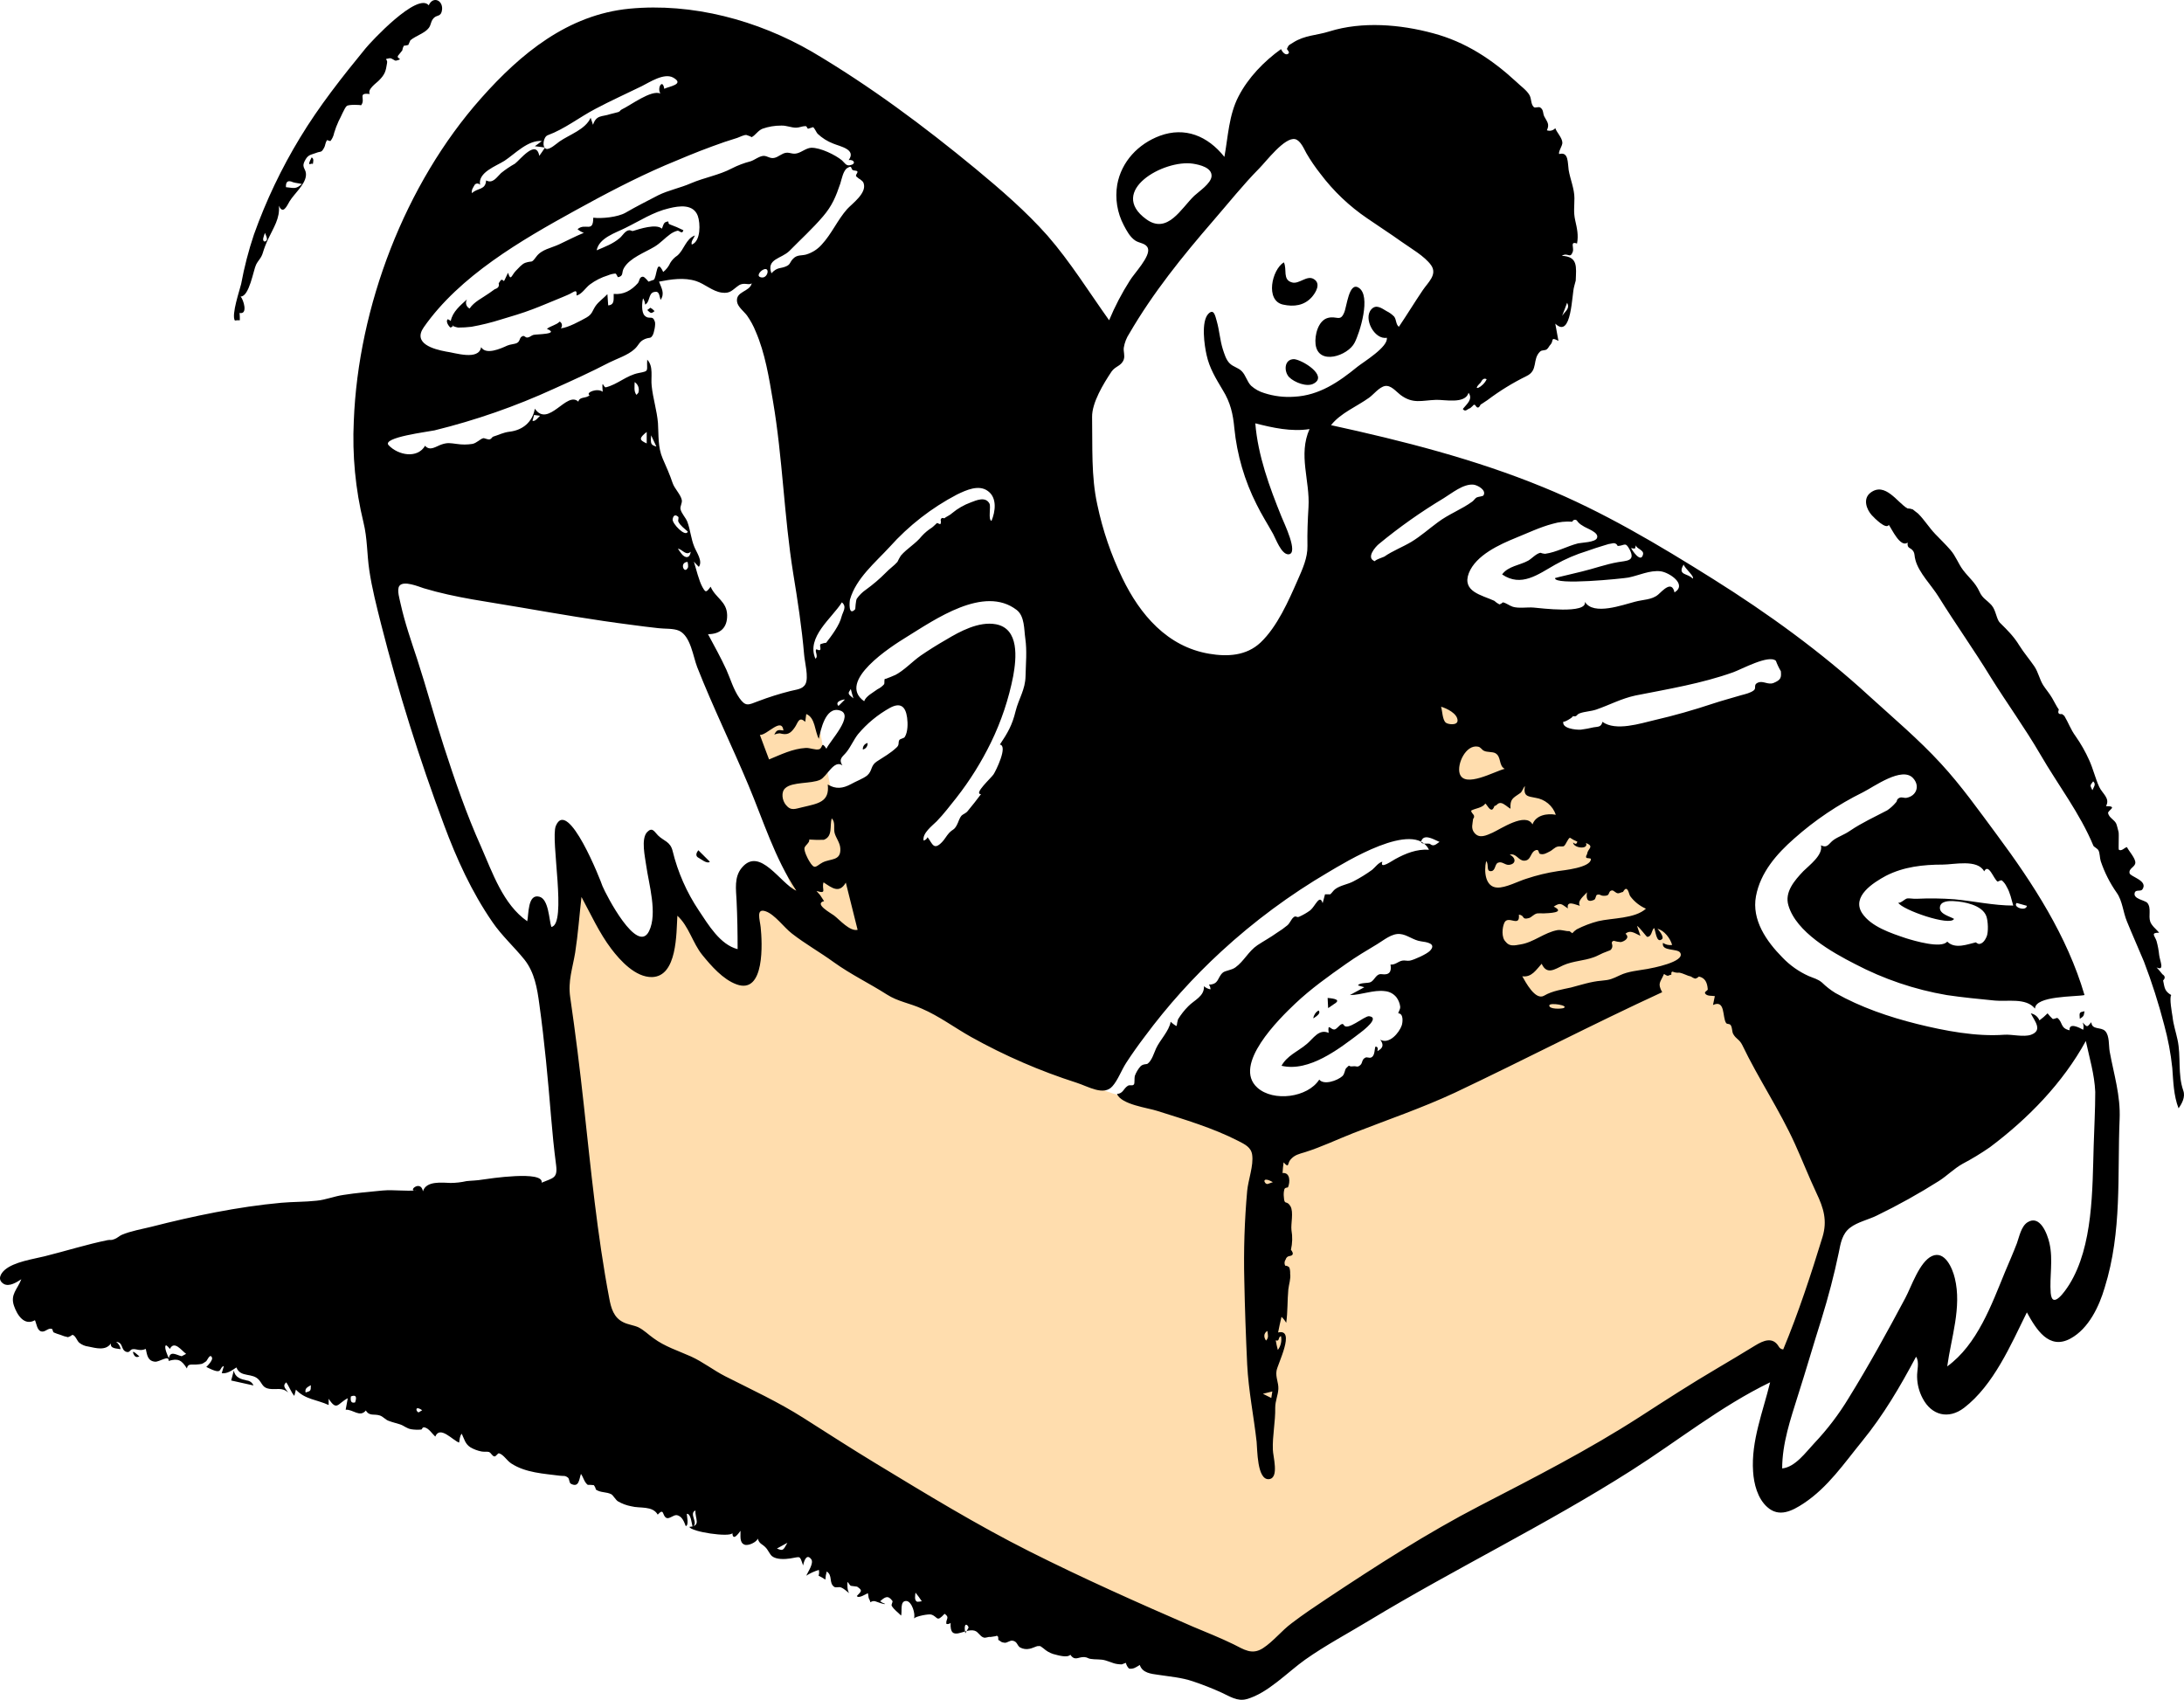 <svg width="212" height="165" viewBox="0 0 212 165" fill="none" xmlns="http://www.w3.org/2000/svg">
<g clip-path="url(#clip0_67_2)">
<path fill-rule="evenodd" clip-rule="evenodd" d="M52.959 91.729C54.154 100.747 55.358 109.764 56.57 118.782L57.537 126.052C57.664 126.964 57.537 128.787 58.02 129.598C58.198 129.877 58.63 130.029 58.935 130.206C60.029 130.788 61.148 131.396 62.241 131.979C71.549 136.969 80.866 141.951 90.19 146.924C99.142 151.711 108.086 156.49 117.02 161.261C117.936 161.768 119.436 163.034 120.428 162.705C121.369 162.375 122.336 161.59 123.2 161.084L128.159 158.196C138.179 152.345 148.191 146.502 158.194 140.667C162.314 138.261 166.459 135.855 170.579 133.423C171.698 132.764 172.842 132.106 173.961 131.447C174.546 131.092 174.622 131.118 174.851 130.535C175.716 128.357 176.123 125.849 176.733 123.569C177.42 121.062 178.081 118.554 178.768 116.071C179.073 114.957 178.92 114.805 178.437 113.741C177.471 111.613 176.479 109.46 175.512 107.332C173.351 102.596 171.181 97.859 169.002 93.122C168.137 91.197 166.027 89.854 164.501 88.461L140.9 66.576C140.29 66.019 139.705 65.461 139.095 64.904C138.993 68.248 138.332 71.844 139.298 75.061C140.9 80.356 142.477 85.65 144.079 90.944C144.842 93.502 145.631 96.06 146.394 98.619C146.546 99.1 147.411 100.974 147.182 101.405C147.055 101.633 145.961 101.861 145.707 101.962C144.69 102.342 143.647 102.748 142.63 103.128C139.782 104.217 136.908 105.281 134.059 106.37C131.491 107.332 128.922 108.32 126.354 109.283C125.489 109.612 124.472 110.22 123.531 110.169C122.717 110.119 121.776 109.713 120.988 109.511C119.589 109.156 118.19 108.802 116.792 108.422L108.552 106.294C105.449 105.509 102.855 103.178 100.21 101.456C95.658 98.492 91.114 95.528 86.579 92.565C85.537 91.881 85.537 91.501 85.13 90.26C84.189 87.473 83.273 84.687 82.332 81.901C81.823 80.406 81.213 78.912 80.857 77.392C80.247 74.884 79.865 72.275 79.382 69.742C79.23 68.982 79.077 68.197 78.95 67.437C77.042 68.197 75.135 68.982 73.228 69.742C72.948 69.843 71.6 70.198 71.498 70.451C71.422 70.629 71.829 71.414 71.88 71.566L76.61 85.548C77.119 87.017 77.602 88.487 78.111 89.956C76.915 88.107 75.745 86.232 74.55 84.383C73.609 87.499 72.694 90.64 71.753 93.755C69.54 91.222 67.353 88.689 65.141 86.156L62.852 93.755C60.487 90.64 58.096 87.499 55.731 84.383C55.451 86.004 55.172 87.651 54.892 89.272C54.816 89.753 54.816 91.172 54.485 91.577C54.231 91.881 53.468 91.729 52.959 91.729Z" fill="#FFDDAE"/>
<path fill-rule="evenodd" clip-rule="evenodd" d="M203.233 111.208C203.105 115.464 203.182 120.96 200.868 124.684C200.486 125.292 199.214 127.166 199.062 125.52C198.935 123.899 199.316 122.303 198.935 120.656C198.731 119.77 198.019 117.87 196.799 118.655C196.188 119.06 196.01 120.048 195.781 120.682C195.425 121.619 195.018 122.531 194.637 123.443C193.314 126.66 191.941 130.51 189.017 132.638C189.398 129.851 190.441 126.888 189.754 124.076C189.525 123.113 188.788 121.366 187.542 121.923C186.321 122.48 185.532 124.912 184.948 126.001C183.193 129.294 181.413 132.536 179.454 135.703C178.497 137.287 177.371 138.765 176.097 140.11C175.284 140.971 174.266 142.415 172.995 142.542C172.995 140.11 173.809 137.754 174.521 135.475C175.309 133.018 176.021 130.535 176.809 128.053C177.471 125.9 178.03 123.797 178.488 121.594C178.666 120.682 178.819 119.744 179.607 119.162C180.294 118.63 181.413 118.377 182.176 117.997C184.255 116.988 186.276 115.864 188.228 114.628C189.017 114.121 189.678 113.437 190.492 112.981C191.414 112.495 192.305 111.954 193.162 111.36C196.875 108.574 200.232 105.129 202.47 101.051C202.826 102.697 203.309 104.293 203.385 105.99C203.385 107.738 203.283 109.486 203.233 111.208ZM172.664 130.712C172.079 129.725 171.164 130.13 170.375 130.611C169.129 131.371 167.909 132.106 166.662 132.84C164.119 134.335 161.652 135.931 159.186 137.526C154.15 140.769 148.937 143.428 143.647 146.164C138.51 148.824 133.602 151.99 128.795 155.182C127.651 155.942 126.481 156.727 125.387 157.563C124.396 158.297 123.607 159.336 122.59 159.994C121.522 160.678 120.759 160.121 119.742 159.615C118.445 158.981 117.097 158.449 115.774 157.892C110.459 155.587 105.119 153.206 99.931 150.597C94.793 148.013 89.911 145.024 84.977 142.035C82.637 140.617 80.323 139.122 78.009 137.653C75.542 136.083 72.999 134.917 70.405 133.6C69.26 133.018 68.243 132.207 67.073 131.675C65.827 131.118 64.53 130.712 63.437 129.902C62.928 129.547 62.521 129.117 61.962 128.838C61.504 128.635 60.97 128.585 60.512 128.357C59.571 127.901 59.317 126.989 59.139 126.026C57.969 119.871 57.359 113.538 56.672 107.282C56.291 103.786 55.858 100.291 55.349 96.795C55.121 95.225 55.578 94.009 55.833 92.463C56.112 90.665 56.24 88.867 56.443 87.068C57.359 88.765 58.172 90.564 59.342 92.109C60.207 93.249 61.682 94.87 63.284 94.845C65.751 94.794 65.649 90.564 65.751 88.892C66.87 89.905 67.226 91.526 68.167 92.692C69.032 93.755 70.176 95.073 71.498 95.554C74.27 96.567 73.991 91.45 73.838 90.006C73.762 89.272 73.355 88.132 74.321 88.461C75.211 88.765 76.102 90.032 76.864 90.614C78.161 91.628 79.611 92.438 80.933 93.401C82.587 94.591 84.392 95.453 86.096 96.542C87.164 97.226 88.308 97.378 89.478 97.909C91.182 98.644 92.657 99.759 94.285 100.671C97.536 102.483 100.961 103.968 104.508 105.103C105.627 105.458 107.153 106.421 107.992 105.433C108.526 104.825 108.857 103.888 109.315 103.178C109.874 102.317 110.485 101.456 111.12 100.62C113.328 97.64 115.815 94.875 118.546 92.362C121.727 89.433 125.214 86.851 128.948 84.662C130.55 83.725 137.238 79.545 138.713 82.483C137.518 82.407 136.45 82.838 135.433 83.395C135.178 83.522 133.881 84.459 134.187 83.648C133.805 83.725 133.475 84.206 133.195 84.434C132.621 84.849 132.018 85.222 131.389 85.548C130.83 85.852 130.118 85.928 129.609 86.308C129.431 86.435 129.304 86.663 129.126 86.815H128.617C128.541 87.093 128.465 87.372 128.388 87.676C128.109 86.739 127.676 87.955 127.193 88.36C126.853 88.61 126.486 88.822 126.099 88.993C125.845 89.094 125.794 88.841 125.565 89.044C125.337 89.221 125.209 89.626 124.955 89.829C124.641 90.088 124.31 90.325 123.963 90.538C123.327 90.994 122.666 91.349 122.056 91.754C121.191 92.337 120.759 93.299 119.92 93.907C119.538 94.186 118.928 94.211 118.699 94.414C118.165 94.87 118.343 95.554 117.351 95.579C117.447 95.713 117.5 95.871 117.504 96.035C117.267 95.997 117.046 95.892 116.868 95.731C116.919 96.719 115.927 97.074 115.342 97.682C114.962 98.063 114.63 98.488 114.35 98.948C114.291 99.155 114.248 99.367 114.223 99.581C114.121 99.632 113.587 99.151 113.638 99.176C113.486 100.088 112.595 100.949 112.214 101.785C112.011 102.241 111.807 102.95 111.4 103.254C111.298 103.33 110.942 103.254 110.688 103.533C110.457 103.803 110.276 104.112 110.154 104.445C110.103 104.647 110.154 105.129 110.078 105.255C109.925 105.458 109.696 105.255 109.467 105.407C109.035 105.686 109.035 106.142 108.425 106.193C108.857 107.231 111.426 107.535 112.341 107.839C114.986 108.675 117.733 109.486 120.199 110.752C120.835 111.081 121.446 111.36 121.547 112.095C121.7 113.133 121.166 114.526 121.064 115.59C120.805 118.479 120.712 121.379 120.784 124.279C120.835 126.989 120.937 129.75 121.064 132.46C121.191 134.993 121.7 137.45 121.98 139.958C122.056 140.642 122.005 143.732 123.2 143.58C124.192 143.454 123.556 141.326 123.556 140.718C123.505 139.375 123.811 138.008 123.785 136.64C123.785 135.981 124.065 135.424 124.09 134.816C124.116 134.208 123.811 133.701 123.912 133.068C123.989 132.46 125.82 128.939 124.065 129.345C124.167 128.838 124.268 128.331 124.396 127.825C124.575 127.996 124.73 128.192 124.853 128.407C125.006 127.318 124.955 126.254 125.057 125.165C125.108 124.684 125.311 124.127 125.235 123.645C125.247 123.44 125.221 123.234 125.158 123.037C125.107 122.981 125.044 122.937 124.974 122.906C124.904 122.876 124.828 122.86 124.752 122.86C124.703 122.764 124.682 122.656 124.691 122.549C124.7 122.442 124.739 122.339 124.802 122.252C124.824 122.165 124.872 122.086 124.94 122.027C125.009 121.968 125.094 121.931 125.184 121.923C125.54 121.872 125.591 121.669 125.311 121.315C125.455 120.691 125.472 120.045 125.362 119.415C125.286 118.807 125.591 117.642 125.26 117.085C124.879 116.451 124.675 117.059 124.624 116.198C124.591 115.944 124.608 115.686 124.675 115.438C124.752 115.236 125.006 115.312 125.031 115.236C125.235 114.754 125.26 113.792 124.497 113.868C124.523 113.513 124.548 113.158 124.599 112.829C125.158 113.462 124.955 112.93 125.26 112.576C125.667 112.095 126.099 112.019 126.684 111.841C128.287 111.335 129.812 110.6 131.364 109.992C134.67 108.7 138.027 107.56 141.231 106.066C147.97 102.874 154.583 99.429 161.347 96.314C160.864 95.427 161.169 95.376 161.525 94.541C162.008 94.87 161.907 94.642 162.237 94.617C162.212 94.338 162.288 94.262 162.492 94.363C162.655 94.419 162.829 94.436 163 94.414C163.433 94.49 163.763 94.718 164.145 94.794C164.266 94.886 164.404 94.955 164.552 94.996C164.687 94.965 164.811 94.894 164.908 94.794C165.518 94.921 165.721 95.376 165.772 96.035C165.772 96.162 165.416 96.263 165.518 96.44C165.696 96.719 166.179 96.643 166.459 96.694C166.408 96.972 166.332 97.251 166.281 97.555C167.502 96.998 167.171 98.745 167.552 99.303C167.654 99.455 167.883 99.328 168.01 99.531C168.163 99.784 168.112 100.113 168.239 100.367C168.544 100.899 168.824 100.848 169.129 101.456C170.681 104.698 172.74 107.738 174.241 111.056C174.953 112.627 175.589 114.248 176.326 115.818C177.013 117.262 177.394 118.478 176.911 120.074C175.792 123.721 174.572 127.445 173.097 130.991C173.006 130.986 172.919 130.957 172.844 130.908C172.768 130.86 172.706 130.792 172.664 130.712ZM94.005 158.019L93.7 158.551C93.471 157.208 94.081 157.841 94.005 158.019ZM89.046 155.486C88.715 155.384 88.843 154.827 88.868 154.599C89.086 154.867 89.289 155.146 89.478 155.435C89.336 155.463 89.191 155.48 89.046 155.486ZM75.415 150.318C75.771 150.116 76.025 149.989 76.432 149.761C76 150.546 76 150.546 75.415 150.318ZM53.951 80.178C53.417 81.495 55.07 89.728 53.519 89.981C53.29 89.272 53.264 87.271 52.349 87.043C51.204 86.739 51.331 88.791 51.179 89.424C48.839 87.803 47.796 84.687 46.703 82.205C45.279 79.038 44.16 75.771 43.092 72.478C42.176 69.666 41.413 66.804 40.498 63.992C39.913 62.219 39.302 60.471 38.895 58.647C38.819 58.242 38.489 57.254 38.768 56.874C39.175 56.317 40.65 56.95 41.133 57.102C44.236 58.039 47.44 58.419 50.619 58.977C54.154 59.585 57.689 60.193 61.25 60.648C62.14 60.775 63.03 60.876 63.92 60.978C64.505 61.054 65.37 60.978 65.929 61.231C67.048 61.763 67.277 63.739 67.684 64.777C69.21 68.653 71.041 72.376 72.643 76.201C74.092 79.646 75.211 83.319 77.297 86.46C75.745 85.776 73.762 82.129 72.007 84.231C71.244 85.143 71.448 86.334 71.498 87.423C71.575 88.993 71.6 90.564 71.6 92.134C69.896 91.704 68.752 89.753 67.836 88.385C66.656 86.623 65.795 84.668 65.293 82.61C65.064 81.673 64.428 81.647 63.869 81.09C63.513 80.736 63.335 80.254 62.826 80.761C62.191 81.419 62.623 83.218 62.725 84.003C62.979 85.827 63.844 88.664 63.004 90.386C61.86 92.717 58.834 86.865 58.478 86.004C58.35 85.574 55.121 77.341 53.951 80.178ZM51.84 40.283C52.044 40.308 52.221 40.333 52.425 40.359C52.272 40.485 51.942 40.967 51.687 40.84C51.738 40.688 51.789 40.485 51.84 40.283ZM61.962 38.13C61.911 38.206 61.834 38.256 61.784 38.332C61.504 38.003 61.606 37.496 61.606 37.091C61.773 37.2 61.899 37.361 61.964 37.549C62.028 37.737 62.027 37.942 61.962 38.13ZM62.776 41.929V43.044C62.038 42.715 62.013 42.537 62.776 41.929ZM63.716 43.348C63.182 43.196 63.132 43.094 63.208 42.258C63.411 42.715 63.564 43.019 63.716 43.348ZM66.768 51.605C66.539 52.188 65.242 50.82 65.293 50.415C65.344 50.035 65.547 49.908 65.827 50.162C65.929 50.238 65.776 50.542 65.853 50.643C66.031 51.023 66.463 51.327 66.768 51.605ZM66.794 55.05C66.463 55.861 65.878 54.594 66.743 54.544C66.786 54.709 66.803 54.88 66.794 55.05ZM66.158 53.759C66.031 53.596 65.912 53.427 65.802 53.252C66.234 53.328 66.59 53.986 67.048 53.556C66.972 54.215 66.514 54.215 66.158 53.759ZM37.726 43.221C37.014 42.461 41.617 41.904 42.176 41.777C46.17 40.796 50.062 39.439 53.798 37.724C55.604 36.914 57.384 36.103 59.139 35.191C59.902 34.811 60.944 34.482 61.58 33.9C62.038 33.494 62.013 33.165 62.597 32.912C63.106 32.709 63.132 32.912 63.36 32.532C63.488 32.304 63.666 31.468 63.564 31.215C63.335 30.53 63.03 31.088 62.572 30.632C62.241 30.303 62.318 29.34 62.419 28.96C62.539 29.142 62.61 29.351 62.623 29.568C63.106 29.315 62.928 28.504 63.462 28.352C64.022 28.2 63.971 28.656 64.123 29.112C64.556 28.479 64.2 27.947 63.971 27.339C65.141 27.111 66.412 26.908 67.582 27.288C68.421 27.567 69.159 28.276 70.049 28.403C70.913 28.529 71.091 28.124 71.727 27.694C72.261 27.364 72.694 27.744 72.973 27.491C72.795 28.352 71.371 28.251 71.549 29.315C71.626 29.796 72.236 30.252 72.516 30.632C72.854 31.113 73.136 31.631 73.355 32.177C74.27 34.279 74.652 36.686 75.033 38.94C75.974 44.462 76.102 50.086 76.992 55.633C77.424 58.267 77.831 60.902 78.06 63.587C78.111 64.245 78.517 65.765 78.187 66.398C77.907 66.93 77.271 66.93 76.712 67.082C75.651 67.35 74.606 67.68 73.584 68.07C72.643 68.425 72.388 68.627 71.778 67.766C71.193 66.93 70.913 65.917 70.507 65.005C69.972 63.84 69.337 62.7 68.726 61.56C69.922 61.56 70.608 60.927 70.583 59.711C70.558 58.369 69.439 58.039 68.981 56.95C68.548 57.533 68.498 57.533 68.192 57.001C67.836 56.368 67.582 55.228 67.353 54.519C67.506 54.696 67.658 54.848 67.836 55.025C68.243 54.468 67.607 53.607 67.404 53.1C67.073 52.315 67.022 51.453 66.717 50.643C66.539 50.212 66.158 49.858 66.056 49.427C66.005 49.123 66.234 48.844 66.183 48.541C66.082 48.009 65.471 47.426 65.293 46.894C65.013 46.058 64.683 45.324 64.327 44.513C63.844 43.398 63.945 42.258 63.869 41.068C63.767 39.852 63.386 38.687 63.259 37.471C63.157 36.635 63.462 35.571 62.826 34.913C62.75 36.027 63.081 36.002 62.013 36.205C60.817 36.432 59.953 37.319 58.808 37.598C58.579 37.648 58.401 36.635 58.503 38.028C57.969 37.623 56.799 38.13 57.231 38.358C56.901 38.712 56.265 38.459 56.138 38.991C55.019 37.902 53.239 41.575 51.916 39.675C51.687 40.967 50.746 41.752 49.475 41.904C48.839 41.98 48.458 42.208 47.873 42.385C47.746 42.436 47.72 42.588 47.568 42.639C47.364 42.715 47.059 42.512 46.906 42.537C46.601 42.613 46.27 43.019 45.838 43.094C45.341 43.17 44.835 43.17 44.338 43.094C43.727 43.019 43.448 42.943 42.863 43.145C42.329 43.322 41.744 43.829 41.261 43.272C40.523 44.538 38.667 44.209 37.726 43.221ZM73.94 26.934C73.355 26.858 73.762 26.351 74.041 26.199C74.779 25.794 74.576 27.01 73.94 26.934ZM41.133 31.772C44.617 26.782 50.568 23.337 55.807 20.449C58.656 18.878 61.58 17.333 64.581 16.041C66.082 15.408 67.582 14.775 69.108 14.218C69.922 13.914 70.736 13.635 71.575 13.382C71.804 13.306 72.21 13.078 72.465 13.103C72.414 13.103 73.05 13.28 72.923 13.331C73.329 13.154 73.533 12.698 74.016 12.495C74.596 12.292 75.207 12.189 75.822 12.191C76.33 12.166 76.788 12.394 77.271 12.394C77.602 12.394 77.856 12.242 78.187 12.242C78.339 12.242 78.339 12.47 78.441 12.495C78.492 12.495 78.899 12.343 78.924 12.343C79.077 12.445 79.23 12.825 79.357 12.976C79.796 13.395 80.315 13.722 80.883 13.939C81.544 14.218 83.146 14.496 82.383 15.535C82.917 15.459 83.146 15.94 82.485 16.041C82.129 16.117 81.976 15.788 81.722 15.56C81.111 15.054 79.636 14.319 78.746 14.344C78.263 14.37 77.856 14.75 77.398 14.876C76.941 15.003 76.737 14.8 76.33 14.826C75.873 14.876 75.567 15.256 75.135 15.332C74.728 15.408 74.499 15.13 74.118 15.13C73.686 15.155 73.253 15.535 72.846 15.662C72.221 15.822 71.615 16.052 71.041 16.346C69.794 17.004 68.37 17.232 67.073 17.789C66.031 18.245 64.861 18.473 63.894 18.954C62.826 19.512 61.758 20.044 60.715 20.652C59.953 21.082 58.427 21.234 57.587 21.133C57.587 22.653 56.825 21.589 56.062 22.247C56.24 22.404 56.447 22.524 56.672 22.602C55.858 22.931 55.095 23.337 54.281 23.717C53.468 24.097 52.578 24.198 52.044 24.933C51.535 25.616 51.713 25.262 50.975 25.515C50.645 25.642 50.34 26.022 50.085 26.275C49.653 26.706 49.577 27.364 49.322 26.478C49.246 26.579 48.966 27.263 48.915 27.288C48.61 26.959 48.559 27.339 48.407 27.491C48.483 27.795 48.356 27.972 48.025 28.073L47.491 28.453C46.855 28.909 46.016 29.289 45.584 29.948C45.505 29.91 45.435 29.856 45.379 29.79C45.322 29.723 45.281 29.645 45.257 29.562C45.233 29.478 45.227 29.39 45.239 29.304C45.252 29.218 45.283 29.135 45.33 29.061C44.694 29.644 43.931 30.252 43.753 31.164C43.67 31.09 43.575 31.03 43.473 30.986C43.219 31.164 43.549 31.67 43.727 31.797C44.44 31.518 43.549 31.62 44.033 31.67C44.172 31.728 44.317 31.77 44.465 31.797C44.898 31.798 45.331 31.772 45.762 31.721C46.734 31.547 47.694 31.311 48.636 31.012C49.653 30.708 50.696 30.404 51.687 30.024C52.501 29.72 53.315 29.365 54.129 29.036C54.459 28.909 54.79 28.757 55.095 28.631C55.706 28.378 56.036 27.947 55.96 28.681C56.443 28.605 56.875 27.896 57.257 27.617C57.786 27.223 58.38 26.923 59.012 26.731C59.238 26.634 59.478 26.574 59.724 26.554C59.851 26.554 59.927 26.908 60.004 26.908C60.563 26.782 60.309 26.452 60.563 26.022C61.122 25.034 62.623 24.502 63.538 23.945C64.123 23.59 64.53 23.109 65.064 22.729C65.271 22.579 65.504 22.467 65.751 22.399C65.954 22.349 66.209 22.805 66.336 22.349C65.916 22.136 65.483 21.95 65.039 21.791C64.708 21.69 65.115 21.361 64.606 21.564C64.403 21.64 64.327 22.045 64.251 22.197C63.691 21.69 62.089 22.222 61.428 22.425C61.377 22.45 61.173 22.323 61.072 22.349C60.69 22.374 60.41 22.906 60.156 23.109C59.469 23.691 58.732 23.945 57.918 24.299C58.147 23.083 59.775 22.602 60.715 22.121C62.114 21.437 63.411 20.576 64.937 20.221C65.954 19.968 67.302 19.79 67.735 20.956C67.989 21.665 68.04 23.413 67.15 23.742C67.048 23.413 67.353 23.134 67.455 22.855C66.565 23.185 66.412 24.249 65.751 24.806C65.472 24.988 65.237 25.23 65.064 25.515C64.911 25.862 64.675 26.166 64.378 26.402C63.691 24.933 63.793 26.934 63.437 27.187C63.589 27.086 62.852 27.39 62.953 27.339C62.928 27.339 62.597 26.858 62.394 26.858C62.038 26.883 62.089 27.288 61.911 27.491C61.3 28.175 60.538 28.631 59.571 28.529C59.546 29.011 59.698 29.593 59.037 29.644L58.961 28.555C58.605 28.935 58.121 29.264 57.816 29.695C57.486 30.176 57.511 30.48 56.952 30.809C56.367 31.139 55.121 31.822 54.434 31.873C54.478 31.826 54.511 31.77 54.53 31.709C54.549 31.647 54.554 31.582 54.544 31.519C54.535 31.456 54.51 31.395 54.474 31.342C54.437 31.29 54.389 31.246 54.332 31.215C53.976 31.569 53.468 31.62 53.086 31.924C54.383 32.456 52.094 32.43 51.789 32.506C51.586 32.557 51.433 32.734 51.23 32.76C50.975 32.81 50.925 32.532 50.721 32.633C50.39 32.76 50.518 33.114 50.187 33.292C49.933 33.418 49.526 33.418 49.246 33.545C48.585 33.849 47.161 34.482 46.703 33.697C46.474 35.039 44.134 34.229 43.295 34.127C42.074 33.9 40.04 33.342 41.133 31.772ZM46.093 17.916C46.126 17.882 46.167 17.855 46.212 17.838C46.257 17.82 46.304 17.813 46.353 17.815C46.401 17.817 46.448 17.83 46.49 17.852C46.533 17.873 46.571 17.904 46.601 17.941C46.372 16.725 48.178 16.117 48.966 15.611C50.009 14.927 51.23 13.585 52.603 13.686C52.374 13.863 52.145 14.04 51.916 14.192C52.247 14.243 52.578 14.268 52.908 14.319C52.73 14.598 52.527 14.876 52.349 15.13C52.044 13.458 50.441 15.56 49.983 15.889C49.509 16.155 49.058 16.46 48.636 16.801C48.229 17.181 47.847 17.865 47.186 17.511C47.135 18.473 46.347 18.22 45.813 18.752C45.736 18.423 45.94 18.195 46.093 17.916ZM53.162 13.129C54.816 12.521 56.24 11.381 57.791 10.57C59.266 9.785 60.792 9.101 62.292 8.366C63.055 7.986 64.454 7.049 65.344 7.53C66.514 8.189 64.912 8.392 64.479 8.62C64.327 7.606 63.767 8.518 64.098 9.076C63.208 8.696 61.224 10.216 60.359 10.621C60.156 10.722 60.258 10.773 60.029 10.874C59.978 10.899 59.419 11.026 59.24 11.077C58.427 11.355 57.893 11.127 57.562 12.115L57.333 11.431C56.825 12.571 55.299 13.053 54.307 13.736C54.053 13.914 53.34 14.572 53.01 14.446C52.578 14.268 52.755 13.28 53.162 13.129ZM82.917 16.548C83.604 16.599 82.942 16.928 83.121 17.131C83.095 17.105 83.527 17.485 83.477 17.384C83.553 17.511 83.731 17.511 83.833 17.789C84.163 18.752 82.714 19.765 82.23 20.297C81.29 21.361 80.73 22.703 79.764 23.742C79.363 24.195 78.843 24.529 78.263 24.704C77.831 24.831 77.373 24.704 76.992 25.11C76.661 25.439 76.737 25.642 76.381 25.819C75.771 26.123 75.491 25.87 74.881 26.528C74.372 25.11 75.847 25.135 76.635 24.35C77.704 23.261 78.899 22.172 79.891 21.006C80.781 19.968 81.137 19.081 81.569 17.815C81.696 17.409 81.849 16.573 82.23 16.32C82.841 15.94 82.485 16.523 82.917 16.548ZM86.35 53.1C88.204 51.026 90.418 49.301 92.886 48.009C93.776 47.578 95.022 46.995 95.912 47.679C96.803 48.338 96.625 49.655 96.243 50.567C95.887 50.44 96.218 49.174 96.04 48.87C95.658 48.186 94.819 48.541 94.234 48.769C93.577 49.009 92.966 49.36 92.428 49.807C92.225 50.01 91.793 50.187 91.665 50.314C91.462 50.238 91.335 50.288 91.309 50.491C91.331 50.553 91.339 50.618 91.335 50.683C91.33 50.749 91.313 50.812 91.284 50.871C91.258 50.922 90.979 50.744 90.953 50.77C90.775 50.922 90.623 51.099 90.445 51.225C90.087 51.451 89.762 51.724 89.478 52.036C88.868 52.796 88.054 53.227 87.444 53.936C87.321 54.131 87.21 54.334 87.113 54.544C86.808 54.898 86.35 55.202 85.994 55.582C85.389 56.193 84.734 56.752 84.036 57.254C83.699 57.488 83.406 57.78 83.171 58.115C83.07 58.267 83.019 59.129 83.019 59.129C82.332 59.889 82.459 58.369 82.51 58.191C83.095 56.14 84.977 54.594 86.35 53.1ZM82.587 66.88C82.663 67.209 82.739 67.462 82.841 67.792C82.281 67.336 82.281 67.336 82.587 66.88ZM82.001 67.918L81.391 68.526C80.933 68.045 82.078 67.842 82.001 67.918ZM81.696 59.838C81.493 60.699 80.705 61.738 80.171 62.422C80.221 62.346 79.713 62.498 79.662 62.523C79.458 62.624 79.942 63.359 79.255 63.029C79.026 63.156 79.484 63.713 79.153 63.941C78.238 61.839 80.755 60.015 81.722 58.47C82.23 58.901 81.823 59.357 81.696 59.838ZM75.695 71.186C76.381 71.363 76.712 71.262 77.17 70.578C77.449 70.173 77.551 69.489 78.161 70.071L78.263 69.311C79.153 69.666 79.077 70.983 79.484 71.718C79.662 70.882 80.12 68.577 81.493 68.957C83.044 69.362 80.476 72.022 80.221 72.68C79.687 71.87 79.891 72.63 79.509 72.731C79.153 72.832 78.619 72.579 78.212 72.604C76.941 72.68 75.822 73.238 74.652 73.719C74.347 72.934 74.067 72.148 73.762 71.338C74.448 71.389 75.873 69.565 76.051 70.907C75.542 70.831 75.389 70.831 75.16 71.313C75.329 71.237 75.51 71.195 75.695 71.186ZM78.543 81.495C79.017 81.53 79.492 81.539 79.967 81.521C80.857 81.191 80.526 80.178 80.73 79.444C81.111 79.773 80.908 80.406 81.01 80.837C81.137 81.343 81.544 81.799 81.569 82.357C81.645 83.598 80.628 83.319 79.84 83.725C79.179 84.079 79.102 84.51 78.543 83.573C78.39 83.319 78.06 82.661 78.085 82.331C78.136 82.053 78.645 81.774 78.543 81.495ZM79.611 86.891L79.255 86.486C80.349 86.815 79.713 86.308 79.942 85.65C80.781 86.207 81.468 86.764 82.103 85.675L83.248 90.26C82.485 90.437 81.493 89.272 80.959 88.867C80.654 88.639 78.975 87.727 79.993 87.473C79.865 87.271 79.738 87.093 79.611 86.891ZM87.062 72.528C86.427 73.136 85.791 73.466 85.104 73.922C84.494 74.327 84.697 74.808 84.189 75.264C83.833 75.568 83.019 75.872 82.587 76.125C81.823 76.531 81.137 76.632 80.349 76.151C80.552 77.873 79.382 78 77.907 78.354C77.195 78.506 76.788 78.76 76.279 78.126C75.924 77.696 75.796 76.885 76.229 76.505C76.915 75.872 78.746 76.1 79.611 75.695C80.272 75.391 80.959 73.694 81.773 74.302C81.34 73.618 81.849 73.44 82.205 72.959C82.612 72.427 82.866 71.819 83.273 71.287C84.146 70.24 85.207 69.364 86.401 68.704C87.393 68.172 87.902 68.552 88.054 69.666C88.13 70.223 88.13 71.059 87.825 71.54C87.724 71.692 87.393 71.692 87.291 71.844C87.164 72.098 87.317 72.275 87.062 72.528ZM98.684 59.205C99.473 59.812 99.397 61.104 99.524 61.966C99.702 63.207 99.575 64.397 99.549 65.638C99.524 66.956 98.888 67.817 98.583 69.033C98.252 70.401 97.82 71.135 97.057 72.275C97.871 72.402 96.65 74.859 96.447 75.163C96.218 75.517 94.463 77.088 95.226 77.088C94.819 77.645 94.361 78.203 93.929 78.734C93.776 78.937 93.471 79.038 93.344 79.165C93.09 79.469 93.064 79.748 92.886 80.077C92.606 80.609 92.505 80.457 92.123 80.862C91.869 81.141 91.691 81.495 91.437 81.749C90.623 82.585 90.521 81.901 90.038 81.267C90.005 81.349 89.953 81.421 89.887 81.478C89.821 81.535 89.742 81.576 89.656 81.597C89.504 80.888 90.496 80.153 90.928 79.722C91.615 79.013 92.225 78.203 92.835 77.442C94.14 75.775 95.265 73.975 96.192 72.073C97.192 70.022 97.919 67.851 98.354 65.613C98.659 63.916 98.964 61.028 96.675 60.598C95.022 60.294 93.191 61.282 91.844 62.092C91.004 62.574 90.19 63.08 89.377 63.637C88.512 64.245 87.775 65.081 86.834 65.563C87.342 65.309 85.664 66.094 85.918 65.867C85.791 65.968 85.892 66.297 85.816 66.424C85.639 66.625 85.423 66.789 85.18 66.905C84.748 67.234 84.061 67.564 83.883 68.07C81.162 66.145 86.554 62.725 87.953 61.864C90.75 60.142 95.506 56.773 98.684 59.205ZM106.009 40.485C105.983 39.092 107.128 37.218 107.891 36.078C108.272 35.521 108.857 35.546 109.086 34.887C109.213 34.507 109.035 34.127 109.086 33.748C109.165 33.259 109.347 32.793 109.62 32.38C111.934 28.403 114.757 24.907 117.758 21.437C119.233 19.74 120.632 17.967 122.234 16.346C122.895 15.687 124.701 13.28 125.718 13.508C126.252 13.635 126.583 14.471 126.812 14.876C127.214 15.566 127.664 16.226 128.159 16.852C129.432 18.547 130.979 20.019 132.737 21.209C133.831 21.969 134.95 22.678 136.043 23.463C136.933 24.097 138.281 24.857 138.917 25.743C139.553 26.655 138.612 27.415 138.103 28.175C137.315 29.34 136.577 30.556 135.789 31.721C135.484 31.493 135.56 31.037 135.331 30.733C135.118 30.514 134.869 30.334 134.594 30.201C134.085 29.897 133.576 29.517 133.118 30.024C132.305 30.91 133.424 33.013 134.619 32.785C134.772 33.672 132.381 35.115 131.771 35.597C129.94 37.091 128.058 38.383 125.642 38.51C124.653 38.583 123.659 38.462 122.717 38.155C122.245 38.016 121.811 37.774 121.446 37.446C121.039 37.041 120.937 36.432 120.53 36.027C120.174 35.673 119.716 35.622 119.36 35.267C119.004 34.913 118.852 34.355 118.699 33.9C118.419 33.013 118.368 32.076 118.114 31.189C117.961 30.657 117.834 29.923 117.3 30.455C116.563 31.215 116.919 33.57 117.122 34.457C117.402 35.749 118.038 36.762 118.699 37.876C119.436 39.067 119.691 40.181 119.818 41.575C120.076 44.151 120.809 46.659 121.98 48.971C122.463 49.959 123.048 50.871 123.582 51.833C123.836 52.289 124.37 53.809 125.057 53.809C126.125 53.784 124.599 50.694 124.396 50.162C123.226 47.274 122.107 44.234 121.852 41.093C123.531 41.524 125.362 41.929 127.117 41.651C125.998 44.158 127.168 46.641 127.015 49.224C126.939 50.516 126.888 51.707 126.913 52.999C126.939 54.139 126.43 55.253 125.972 56.292C125.082 58.318 123.989 60.826 122.361 62.371C120.988 63.663 119.157 63.764 117.377 63.46C113.307 62.776 110.663 59.661 108.959 56.14C107.855 53.867 107.035 51.468 106.517 48.996C105.907 46.235 106.06 43.373 106.009 40.485ZM111.273 21.285C107.484 18.549 112.977 15.459 115.8 15.889C116.461 15.991 117.656 16.27 117.605 17.105C117.555 17.815 116.385 18.575 115.927 19.005C114.655 20.221 113.333 22.779 111.273 21.285ZM138.815 81.926C138.688 81.799 137.62 82.103 138.052 81.47C138.408 80.963 139.375 81.597 139.731 81.723C139.425 81.926 139.171 82.23 138.815 81.926ZM123.048 114.932C122.717 114.982 122.386 114.096 123.556 114.754C123.378 114.805 123.226 114.881 123.048 114.932ZM123.022 129.193C123.073 129.573 123.175 129.851 122.895 130.13C122.666 129.826 122.641 129.421 123.022 129.193ZM123.505 135.069C123.48 135.272 123.429 135.5 123.404 135.703C123.124 135.576 122.87 135.424 122.59 135.297L123.505 135.069ZM123.836 130.105C124.243 130.257 124.04 129.775 124.345 129.699C124.392 129.932 124.389 130.172 124.336 130.403C124.284 130.634 124.183 130.852 124.04 131.042C123.955 130.733 123.887 130.42 123.836 130.105ZM134.136 94.566C133.576 94.49 133.475 95.098 133.068 95.326C132.788 95.478 131.974 95.351 131.822 95.655C132.025 95.706 132.228 95.782 132.432 95.832C131.974 96.086 131.491 96.339 131.033 96.592C132.152 96.592 133.322 96.06 134.441 96.212C134.659 96.232 134.871 96.296 135.064 96.401C135.256 96.505 135.425 96.648 135.56 96.82C135.751 97.082 135.874 97.386 135.916 97.707C135.941 98.011 135.712 98.239 135.738 98.365C136.247 98.391 136.17 99.201 136.069 99.531C135.814 100.265 134.848 101.405 133.983 100.924C134.339 101.43 134.263 101.734 133.703 102.038C133.754 101.861 133.78 101.557 133.5 101.608C133.424 101.886 133.449 102.342 133.22 102.57C132.966 102.824 132.712 102.52 132.483 102.697C132.178 102.874 132.279 103.178 132.05 103.381C131.745 103.66 131.694 103.457 131.338 103.508C130.779 103.584 131.135 103.229 130.677 103.685C130.525 103.837 130.55 104.242 130.296 104.47C129.812 104.901 128.515 105.357 128.058 104.799C126.939 106.547 123.607 106.978 122.056 105.585C119.589 103.381 124.192 98.872 125.718 97.428C127.244 95.984 128.948 94.769 130.677 93.553C131.643 92.869 132.661 92.261 133.678 91.653C134.314 91.273 135.102 90.589 135.891 90.665C136.577 90.716 137.188 91.273 137.925 91.374C138.459 91.45 139.476 91.577 138.815 92.286C138.51 92.615 137.264 93.173 136.857 93.249C136.603 93.299 136.348 93.198 136.119 93.249C135.712 93.325 135.433 93.679 134.975 93.629C135.102 94.338 134.848 94.667 134.136 94.566ZM141.485 69.945C141.485 70.451 140.544 70.325 140.341 70.147C140.01 69.869 140.01 68.982 139.883 68.602C140.417 68.754 141.485 69.261 141.485 69.945ZM133.831 52.821C135.818 51.18 137.926 49.69 140.138 48.363C140.926 47.882 142.045 46.945 143.037 47.046C143.444 47.097 144.308 47.578 144.003 48.084C143.952 48.186 143.494 48.211 143.342 48.287C143.189 48.363 143.062 48.591 142.91 48.693C141.867 49.452 140.621 49.908 139.578 50.694C138.713 51.327 137.925 52.036 137.009 52.593C136.119 53.125 135.204 53.455 134.365 54.037C134.39 54.037 133.271 54.417 133.5 54.493C132.508 54.189 133.551 53.049 133.831 52.821ZM147.131 52.213C148.326 51.732 149.471 51.175 150.717 50.846C151.335 50.663 151.981 50.594 152.624 50.643C152.638 50.601 152.662 50.563 152.694 50.532C152.726 50.502 152.765 50.479 152.807 50.467C152.85 50.454 152.895 50.452 152.938 50.461C152.981 50.47 153.022 50.489 153.057 50.516C153.198 50.729 153.39 50.903 153.616 51.023C153.972 51.301 155.269 51.656 155.015 52.239C154.837 52.644 153.54 52.669 153.184 52.745C152.09 53.024 151.098 53.607 149.979 53.759C149.823 53.748 149.668 53.714 149.522 53.657C149.089 53.759 148.733 54.189 148.352 54.417C147.538 54.873 146.394 54.949 145.809 55.76C147.665 57.026 149.293 55.76 150.946 54.822C151.936 54.262 152.985 53.812 154.074 53.48C154.633 53.277 155.193 53.1 155.778 52.923C156.016 52.837 156.264 52.777 156.515 52.745C156.617 52.714 156.726 52.722 156.821 52.769C156.916 52.817 156.989 52.899 157.024 52.999C157.711 52.973 157.761 52.543 158.194 53.353C158.779 54.493 157.889 54.417 157.049 54.569C155.88 54.772 154.71 55.202 153.54 55.481C153.286 55.557 150.946 56.089 150.946 56.114C150.844 56.849 157.507 56.165 158.067 56.064C159.084 55.861 160.152 55.329 161.195 55.456C162.008 55.557 163.814 56.722 162.543 57.508C162.288 56.317 161.424 57.305 160.966 57.71C160.355 58.242 159.491 58.191 158.677 58.419C157.558 58.698 154.659 59.787 153.845 58.419C154.099 59.635 149.496 59.027 148.86 58.977C148.25 58.926 147.436 59.078 146.851 58.901C146.47 58.774 146.241 58.546 145.885 58.47C145.791 58.561 145.678 58.63 145.554 58.673C145.37 58.578 145.198 58.459 145.046 58.318C143.825 57.761 141.892 57.431 142.579 55.633C143.266 53.885 145.58 52.847 147.131 52.213ZM158.702 53.252C158.728 53.14 158.762 53.03 158.804 52.923C158.804 53.252 159.592 53.379 159.491 53.809C159.287 54.746 158.397 53.353 158.321 53.201C158.446 53.231 158.574 53.248 158.702 53.252ZM163.433 54.797C163.534 55.177 164.552 55.988 164.297 56.165C163.89 55.633 162.771 55.886 163.433 54.797ZM146.038 89.55C146.419 88.816 147.563 90.082 147.436 88.791C148.047 88.841 147.665 89.323 148.403 89.12C148.682 89.044 148.86 88.74 149.217 88.664C149.42 88.651 149.624 88.651 149.827 88.664C150.285 88.639 152.039 88.613 150.819 88.005C151.505 87.549 151.582 87.777 152.192 88.183C152.039 87.347 152.929 87.828 153.362 87.929C153.057 87.448 153.794 86.942 154.048 86.612C153.972 87.119 153.998 87.676 154.735 87.347C154.913 87.271 154.888 86.916 155.015 86.865C155.269 86.764 155.422 86.942 155.523 86.942C155.684 86.969 155.85 86.961 156.007 86.916C156.261 86.815 156.134 86.486 156.464 86.435C156.668 86.409 156.82 86.713 157.075 86.713C157.202 86.713 157.431 86.587 157.533 86.587C157.558 86.587 157.685 86.283 157.838 86.283C158.067 86.283 158.143 86.865 158.245 86.992C158.638 87.523 159.164 87.942 159.771 88.208C158.677 89.196 156.49 89.094 155.117 89.424C154.403 89.61 153.713 89.873 153.057 90.209C152.895 90.315 152.749 90.442 152.624 90.589C152.527 90.528 152.433 90.46 152.345 90.386C151.963 90.412 151.632 90.234 151.2 90.285C149.903 90.513 148.886 91.476 147.589 91.678C147.004 91.78 146.521 91.906 146.139 91.4C145.732 90.994 145.809 90.032 146.038 89.55ZM144.257 83.598C144.563 83.851 144.207 84.636 144.766 84.56C145.173 84.51 145.097 83.876 145.402 83.75C145.809 83.573 146.063 83.978 146.47 83.953C147.207 83.876 147.157 83.243 146.546 82.965C147.182 82.787 147.385 83.547 147.945 83.547C148.682 83.547 148.504 82.661 149.14 82.509C149.42 82.458 149.318 82.838 149.496 82.889C149.852 82.99 150.107 82.813 150.412 82.661C150.692 82.534 150.895 82.255 151.2 82.179C151.353 82.129 151.709 82.205 151.811 82.129C152.014 81.977 152.192 81.394 152.395 81.318C152.618 81.471 152.857 81.598 153.108 81.698C153.057 81.951 152.904 81.977 152.701 81.774C152.701 82.331 154.252 82.509 153.947 81.825C154.786 82.179 154.15 82.357 154.074 82.838C154.048 83.041 153.921 83.015 153.972 83.243C153.998 83.344 154.43 83.269 154.43 83.395C154.405 84.231 151.734 84.484 151.226 84.56C150.189 84.718 149.168 84.964 148.174 85.295C147.411 85.523 146.139 86.207 145.326 86.156C144.181 86.106 144.029 84.611 144.257 83.598ZM141.689 75.087C141.409 74.15 142.299 72.25 143.469 72.478C143.749 72.528 143.825 72.782 144.054 72.883C144.359 73.035 144.868 72.959 145.148 73.111C145.758 73.44 145.453 74.327 146.063 74.631C145.097 74.859 142.147 76.556 141.689 75.087ZM142.808 78.684C143.215 78.456 143.901 78.43 144.181 78C144.334 78.101 144.588 78.684 144.842 78.582C144.969 78.532 145.071 78.228 145.071 78.228C145.3 78.228 145.351 77.924 145.682 77.949C145.987 77.975 146.343 78.354 146.623 78.506C146.572 77.569 146.826 77.493 147.563 76.987C147.741 76.885 147.869 76.455 148.021 76.303C147.869 77.291 148.25 77.291 149.039 77.442C149.49 77.507 149.915 77.695 150.265 77.986C150.615 78.276 150.877 78.658 151.022 79.089C150.183 78.937 149.089 79.114 148.759 80.026C148.098 78.81 145.656 80.482 144.868 80.837C144.283 81.09 143.596 81.445 143.113 80.837C142.757 80.406 142.96 79.925 142.986 79.545C142.986 79.418 143.113 79.418 143.088 79.241C143.088 79.038 142.808 78.937 142.808 78.684ZM151.76 97.859C151.531 97.935 150.386 97.986 150.386 97.606C150.386 97.276 152.395 97.606 151.76 97.859ZM149.903 96.643C149.038 97.175 148.072 95.3 147.767 94.769C148.682 94.895 149.115 94.135 149.649 93.553C150.157 94.667 150.92 94.085 151.734 93.705C152.701 93.274 153.743 93.274 154.71 92.919C155.015 92.818 155.295 92.641 155.6 92.514C155.829 92.413 156.083 92.337 156.312 92.236C156.394 92.171 156.455 92.084 156.487 91.984C156.519 91.885 156.52 91.778 156.49 91.678C156.414 91.501 156.464 91.374 156.642 91.324C156.866 91.39 157.096 91.433 157.329 91.45C157.711 91.374 158.245 91.02 157.787 90.64C158.27 90.209 158.753 90.64 159.236 90.842C159.135 90.513 159.008 90.209 158.906 89.88C159.135 89.981 159.821 90.944 159.898 90.944C160.355 90.918 160.305 90.31 160.559 90.082C160.711 90.26 160.762 91.628 161.322 91.172C161.576 90.969 161.042 90.31 160.889 90.158C161.551 90.31 162.136 91.096 162.314 91.729C162.002 91.775 161.684 91.703 161.424 91.526C161.246 92.388 162.848 92.033 163.102 92.489C163.611 93.375 160.33 93.983 159.898 94.059C159.033 94.211 158.041 94.287 157.253 94.667C156.49 95.022 156.312 95.123 155.447 95.199C154.455 95.275 153.464 95.605 152.497 95.858C151.709 96.035 150.666 96.187 149.903 96.643ZM168.239 65.259C169.028 64.98 171.698 63.511 172.384 64.144C172.514 64.496 172.676 64.835 172.868 65.157C172.918 65.765 172.893 65.993 172.156 66.297C171.622 66.5 171.164 66.069 170.681 66.246C170.146 66.449 170.528 66.778 170.248 67.006C169.943 67.26 169.384 67.386 169.002 67.488C168.087 67.766 167.196 67.994 166.281 68.298C164.45 68.906 162.517 69.463 160.635 69.894C159.236 70.223 156.846 71.009 155.549 70.071C155.422 70.603 155.117 70.527 154.684 70.603C154.273 70.701 153.857 70.778 153.438 70.831C152.929 70.857 151.556 70.705 151.76 70.021C151.709 70.223 152.828 69.565 152.65 69.514C153.133 69.615 152.98 69.362 153.362 69.236C153.87 69.058 154.405 69.058 154.939 68.881C156.261 68.425 157.355 67.817 158.753 67.513C161.958 66.88 165.187 66.348 168.239 65.259ZM40.65 137.096C40.396 137.096 40.193 136.361 40.981 136.893C40.879 136.944 40.777 137.02 40.65 137.096ZM34.47 136.133C34.114 136.235 33.987 136.032 34.063 135.551C34.521 135.373 34.674 135.551 34.47 136.133ZM29.664 135.171C29.562 134.74 29.893 134.639 30.172 134.461C30.172 135.019 30.172 135.019 29.664 135.171ZM17.635 131.65C17.152 131.548 16.516 131.067 16.389 131.852C16.312 131.675 15.906 130.814 16.084 130.611C16.185 130.51 16.516 130.991 16.491 130.94C16.923 130.079 17.635 131.118 18.067 131.422C17.915 131.498 17.762 131.574 17.635 131.65ZM143.723 37.142C143.901 36.787 144.079 36.686 144.308 36.812C143.952 37.623 142.757 38.079 143.723 37.142ZM152.116 29.391C152.421 29.948 151.963 30.176 151.632 30.657C151.836 30.151 151.963 29.821 152.116 29.391ZM188.584 83.927C189.652 83.927 191.967 83.37 192.602 84.586C193.035 83.75 193.518 85.32 193.899 85.574C193.95 85.599 194.205 85.396 194.332 85.472C194.525 85.641 194.681 85.848 194.789 86.08C195.12 86.638 195.247 87.296 195.425 87.904C193.543 87.904 191.611 87.473 189.729 87.296C188.502 87.203 187.27 87.186 186.041 87.245C185.787 87.271 185.304 87.169 185.1 87.22C184.897 87.271 184.49 87.701 184.261 87.625C184.617 88.309 189.322 89.956 189.678 89.196C189.245 88.943 188.304 88.74 188.304 88.132C188.304 87.448 189.195 87.448 189.652 87.473C190.67 87.524 192.399 87.853 192.806 88.917C192.984 89.373 193.035 90.513 192.831 90.944C192.704 91.222 192.501 91.577 192.145 91.628C191.992 91.653 191.814 91.476 191.789 91.476C191.076 91.628 189.779 92.185 189.017 91.4C188.457 92.109 185.812 91.324 184.998 91.07C183.574 90.589 181.616 89.956 180.751 88.639C179.709 87.017 181.845 85.675 183.066 85.016C184.795 84.13 186.702 83.927 188.584 83.927ZM195.756 87.651C196.086 87.752 196.417 87.828 196.748 87.929C196.671 88.512 195.349 88.056 195.756 87.651ZM205.75 108.65C205.852 106.345 205.191 104.293 204.784 102.064C204.682 101.506 204.784 100.544 204.352 100.088C203.945 99.657 203.055 100.012 203.004 99.227C202.597 99.683 202.648 99.784 202.165 99.252C202.258 99.477 202.276 99.726 202.215 99.961C201.91 99.784 200.817 99.201 200.893 100.012C199.977 99.809 200.257 99.252 199.723 98.821C199.647 98.771 199.342 98.973 199.24 98.897C199.066 98.732 198.904 98.555 198.757 98.365C198.512 98.614 198.249 98.843 197.968 99.049C197.896 98.876 197.781 98.722 197.635 98.603C197.488 98.484 197.315 98.402 197.129 98.365C197.485 99.1 198.324 100.012 197.155 100.443C196.442 100.696 195.298 100.392 194.561 100.443C191.814 100.645 188.788 100.063 186.117 99.404C183.371 98.72 180.624 97.783 178.157 96.39C177.688 96.101 177.253 95.761 176.86 95.376C176.428 95.022 176.097 94.971 175.563 94.743C174.607 94.313 173.744 93.702 173.02 92.945C171.469 91.374 170.019 89.297 170.452 86.992C170.884 84.687 172.461 82.889 174.165 81.394C176.174 79.609 178.415 78.102 180.828 76.911C181.896 76.379 184.642 74.352 185.71 75.543C186.397 76.303 186.016 77.265 185.075 77.442C184.846 77.493 184.617 77.341 184.388 77.442C184.057 77.594 184.185 77.772 184.032 77.898C183.789 78.189 183.506 78.445 183.193 78.658C181.947 79.317 180.751 79.849 179.556 80.659C178.997 81.04 178.488 81.191 178.005 81.521C177.522 81.85 177.42 82.382 176.759 82.053C176.988 82.99 175.614 84.003 175.055 84.56C174.216 85.447 173.198 86.587 173.605 87.904C174.368 90.488 177.827 92.438 180.065 93.578C182.854 95.043 185.858 96.06 188.966 96.592C190.492 96.82 192.094 96.972 193.62 97.124C194.815 97.251 196.671 96.82 197.536 97.909C197.561 96.643 201.503 96.77 202.343 96.592C200.664 90.868 197.358 85.776 193.823 81.014C192.094 78.684 190.39 76.277 188.406 74.124C186.245 71.769 183.778 69.691 181.413 67.538C176.809 63.308 171.596 59.534 166.306 56.216C161.017 52.897 155.549 49.63 149.751 47.274C143.138 44.564 136.17 42.791 129.202 41.271C130.143 40.08 131.694 39.472 132.89 38.611C133.322 38.307 133.881 37.572 134.441 37.471C135.026 37.37 135.509 38.003 135.941 38.332C137.162 39.244 138.001 38.864 139.4 38.814C140.239 38.788 142.223 39.244 142.554 38.13C143.011 38.763 142.35 39.244 141.994 39.7C142.248 40.055 142.452 39.675 142.706 39.624C142.782 39.548 142.859 39.498 142.935 39.422C143.062 39.244 143.164 39.244 143.266 39.422C143.418 39.65 143.571 39.599 143.723 39.27C143.774 39.244 143.8 39.219 143.851 39.194C144.029 39.092 144.207 38.94 144.385 38.839C145.57 37.944 146.839 37.164 148.174 36.508C149.344 35.951 148.708 34.887 149.496 34.127C149.674 33.95 149.979 34.051 150.157 33.9C150.335 33.748 150.361 33.596 150.514 33.444C150.844 33.089 150.463 32.658 151.276 33.089L150.971 31.417C152.573 32.962 152.573 28.504 152.802 27.82C152.777 27.896 152.955 27.238 152.955 27.238C153.006 25.895 153.184 24.907 151.607 24.831C152.217 24.451 152.395 25.186 152.675 24.426C152.802 24.046 152.37 23.387 153.082 23.641C153.235 22.83 153.082 22.172 152.904 21.386C152.726 20.576 152.828 20.044 152.828 19.233C152.828 18.321 152.421 17.409 152.268 16.497C152.167 15.788 152.268 14.699 151.353 14.952C151.226 14.75 151.683 14.142 151.658 13.838C151.632 13.357 151.124 12.875 150.971 12.445C150.872 12.556 150.741 12.635 150.596 12.671C150.451 12.707 150.298 12.699 150.157 12.647C150.437 12.039 150.183 11.837 149.903 11.305C149.751 11.001 149.852 10.671 149.522 10.444C149.344 10.317 149.013 10.52 148.886 10.393C148.581 10.089 148.682 9.658 148.479 9.253C148.199 8.746 147.589 8.341 147.182 7.936C144.817 5.757 142.248 4.06 139.095 3.224C135.916 2.363 132.228 2.059 129.049 3.047C127.778 3.452 126.659 3.402 125.515 4.136C125.133 4.39 125.108 4.314 124.93 4.719C124.879 4.82 125.286 5.073 125.031 5.225C124.777 5.403 124.472 5.048 124.345 4.769C122.692 5.96 121.166 7.53 120.225 9.354C119.284 11.153 119.208 13.28 118.852 15.231C117.224 13.179 115.011 12.293 112.595 13.179C110.485 13.964 108.857 15.687 108.45 17.916C108.223 19.267 108.446 20.655 109.086 21.867C109.366 22.399 109.671 22.982 110.179 23.337C110.561 23.615 111.248 23.59 111.426 24.097C111.705 24.882 110.078 26.554 109.671 27.238C108.891 28.461 108.219 29.749 107.662 31.088C105.729 28.378 103.872 25.389 101.685 22.881C99.6 20.525 97.133 18.397 94.717 16.396C89.682 12.242 84.443 8.341 78.823 5.023C73.533 1.958 67.201 0.261 61.097 0.843C55.121 1.426 50.543 5.2 46.703 9.532C39.302 17.865 34.776 29.771 34.343 40.865C34.183 44.178 34.5 47.496 35.284 50.719C35.666 52.264 35.615 53.784 35.844 55.329C36.098 57.077 36.556 58.85 36.988 60.572C38.668 67.171 40.705 73.673 43.092 80.052C44.312 83.344 45.787 86.587 47.796 89.5C48.712 90.842 49.907 91.906 50.925 93.173C51.891 94.414 52.145 95.934 52.349 97.454C52.857 101.101 53.188 104.749 53.493 108.422C53.62 109.967 53.773 111.512 53.976 113.057C54.154 114.4 53.697 114.324 52.578 114.805C52.806 113.589 47.389 114.425 46.855 114.501C46.296 114.602 45.711 114.602 45.279 114.653C44.778 114.766 44.266 114.826 43.753 114.83C42.914 114.805 41.362 114.602 41.057 115.641C40.828 114.425 39.404 115.768 40.472 115.54C39.379 115.666 38.26 115.464 37.141 115.565C35.869 115.692 34.598 115.793 33.326 115.995C32.436 116.122 31.597 116.477 30.732 116.553C29.613 116.679 28.418 116.654 27.299 116.755C23.103 117.135 18.754 118.047 14.685 119.086C13.769 119.314 12.701 119.491 11.811 119.871C11.582 119.972 11.353 120.2 11.124 120.276C10.743 120.428 10.794 120.327 10.463 120.378C8.454 120.783 6.369 121.442 4.334 121.948C3.215 122.227 1.384 122.48 0.469 123.265C0.062 123.62 -0.294 124.228 0.367 124.633C0.901 124.937 1.639 124.456 2.071 124.177C1.689 125.165 0.977 125.646 1.359 126.761C1.664 127.647 2.351 128.737 3.393 128.154C3.546 128.483 3.597 129.142 4.004 129.243C4.385 129.345 4.639 128.889 5.021 128.99C5.148 129.041 5.097 129.269 5.224 129.345C5.431 129.436 5.643 129.512 5.86 129.573C6.097 129.675 6.344 129.752 6.598 129.801C6.755 129.752 6.902 129.675 7.03 129.573C7.335 129.623 7.488 130.206 7.717 130.358C7.967 130.552 8.266 130.675 8.581 130.712C9.319 130.864 10.26 131.143 10.768 130.408C10.667 130.94 11.379 130.89 11.709 130.966C11.689 130.825 11.64 130.689 11.566 130.567C11.492 130.445 11.393 130.34 11.277 130.257C11.989 130.307 11.709 131.016 12.243 131.219C12.625 131.346 12.574 131.016 12.879 130.966C13.261 130.915 13.566 131.194 14.151 130.94C14.278 131.523 14.329 132.106 15.041 132.182C15.448 132.232 16.44 131.472 16.363 132.106C17.304 131.827 17.635 132.03 18.143 132.84C18.22 132.334 18.627 132.486 18.983 132.46C19.568 132.41 19.568 132.46 20.025 132.131C20.076 132.106 20.407 131.295 20.585 131.802C20.661 132.03 20.178 132.562 20.025 132.688C20.229 132.79 20.941 133.17 21.221 133.094C21.45 133.043 21.45 132.638 21.729 132.612C21.653 132.84 21.602 133.068 21.526 133.296C22.06 133.372 22.518 133.018 22.95 132.739C23.357 133.777 24.527 133.195 25.163 133.98C25.493 134.385 25.519 134.715 26.154 134.816C26.816 134.917 27.401 134.639 27.96 135.171C27.782 134.841 27.35 134.563 27.782 134.183C28.087 134.613 28.24 135.12 28.57 135.5L28.723 134.892C29.613 135.855 30.758 135.855 31.902 136.386V135.779C32.716 137.02 32.767 136.234 33.758 135.728C33.682 136.108 33.631 136.462 33.555 136.842C34.267 136.792 34.928 137.628 35.513 136.918C35.869 137.501 36.301 137.222 36.861 137.4C37.192 137.501 37.42 137.83 37.751 137.932C38.234 138.109 38.361 138.109 38.819 138.261C39.226 138.388 39.455 138.666 39.938 138.742C40.25 138.789 40.566 138.797 40.879 138.768C41.006 138.768 40.955 138.489 41.235 138.565C41.642 138.666 41.947 139.173 42.252 139.451C42.71 138.337 43.956 139.831 44.567 140.034C44.617 139.755 44.617 139.401 44.821 139.173C45.075 139.705 45.152 140.161 45.66 140.49C45.991 140.684 46.352 140.821 46.728 140.895C46.932 140.946 47.339 140.895 47.466 140.946C47.695 141.047 47.771 141.351 48 141.377C48.127 141.402 48.331 141.047 48.432 141.073C48.89 141.199 49.17 141.757 49.627 142.06C51.026 142.972 52.806 143.048 54.358 143.251C54.739 143.302 54.816 143.2 55.121 143.428C55.299 143.555 55.222 143.935 55.426 144.036C56.214 144.442 56.214 143.58 56.392 143.074C56.647 143.428 56.697 143.859 57.053 144.138C57.249 144.133 57.444 144.142 57.638 144.163C57.741 144.287 57.811 144.435 57.842 144.594C58.325 144.923 58.859 144.796 59.342 145.05C59.495 145.125 59.775 145.607 59.978 145.733C60.379 145.968 60.818 146.131 61.275 146.215C62.114 146.443 63.335 146.139 63.844 147.025C64.505 146.316 64.251 147.152 64.708 147.355C64.988 147.456 65.37 147.051 65.675 147.076C66.209 147.152 66.412 147.735 66.565 148.14C66.895 148.064 66.666 147.152 66.666 146.949C67.073 146.899 67.15 147.962 67.226 148.19C67.862 147.887 66.819 146.924 67.506 146.62C67.455 147.431 68.091 148.114 66.921 148.216C67.073 148.697 70.837 149.254 71.091 148.824C71.142 149.634 71.676 148.874 71.88 148.596C71.905 149.052 71.753 149.736 72.261 149.938C72.617 150.09 73.431 149.71 73.558 149.356C73.711 149.888 73.991 149.862 74.321 150.217C74.55 150.445 74.703 150.85 74.932 151.053C75.364 151.407 76.203 151.357 76.712 151.281C77.729 151.129 77.602 150.926 77.958 151.965C78.034 151.559 78.289 150.749 78.746 151.357C79.026 151.737 78.416 152.598 78.263 152.953C78.642 152.711 79.053 152.524 79.484 152.395C79.526 152.58 79.517 152.773 79.458 152.953C79.687 153.064 79.908 153.191 80.12 153.333C80.133 153.067 80.176 152.804 80.247 152.547C80.857 152.927 80.425 153.662 80.984 154.042C81.137 154.143 81.468 154.016 81.62 154.092C81.925 154.194 82.18 154.472 82.434 154.65C82.23 154.371 82.256 153.89 82.256 153.561C82.383 153.637 82.485 153.915 82.612 153.94C82.663 153.94 83.197 154.016 83.197 154.016C83.756 154.396 83.629 154.447 83.171 154.928C83.349 155.207 84.061 154.726 84.24 154.65C84.29 154.751 84.29 155.131 84.367 155.207C84.42 155.312 84.463 155.423 84.494 155.536C84.557 155.485 84.631 155.449 84.71 155.431C84.79 155.414 84.873 155.415 84.952 155.435C85.053 155.46 85.867 155.79 85.918 155.688C85.745 155.629 85.582 155.544 85.435 155.435C85.892 155.03 86.198 154.802 86.63 155.41C86.681 155.486 86.503 155.764 86.554 155.866C86.757 156.246 87.189 156.524 87.469 156.828C87.596 156.423 87.317 155.384 87.978 155.41C88.512 155.435 88.893 156.702 88.715 157.107C88.919 156.879 90.165 156.651 90.394 156.727C91.055 156.929 90.877 157.537 91.691 156.651C92.25 157.031 91.767 157.183 91.869 157.639C91.94 157.654 92.014 157.653 92.084 157.635C92.155 157.617 92.22 157.584 92.276 157.537C92.174 159.513 93.649 157.993 94.615 158.297C94.997 158.424 95.099 158.829 95.48 158.956C95.684 159.032 95.938 158.855 96.141 158.905C96.319 158.88 96.472 158.855 96.625 158.829C96.828 158.728 96.93 158.829 96.904 159.184C97.235 159.361 97.108 159.412 97.515 159.463C97.769 159.488 97.998 159.235 98.278 159.26C98.761 159.336 98.71 159.716 99.015 159.918C99.302 160.075 99.637 160.12 99.956 160.045C100.134 160.02 100.643 159.792 100.694 159.792C101.075 159.792 100.872 159.716 101.304 160.02C101.568 160.259 101.88 160.44 102.219 160.552C102.703 160.678 103.593 160.957 103.898 160.628C104.356 161.286 104.686 160.805 105.271 160.856C105.576 160.881 105.627 161.008 105.882 161.033C106.314 161.109 106.848 161.033 107.331 161.185C108.069 161.413 108.145 161.54 108.882 161.565C109.01 161.514 109.162 161.464 109.289 161.413C109.334 161.625 109.44 161.819 109.595 161.97C110.001 162.046 110.281 161.844 110.637 161.616C110.892 162.401 111.731 162.477 112.443 162.578C113.587 162.755 114.681 162.831 115.8 163.211C116.742 163.526 117.667 163.89 118.572 164.301C119.36 164.655 120.098 165.187 121.013 164.934C123.048 164.377 125.006 162.3 126.684 161.109C128.693 159.69 130.855 158.551 132.94 157.284C141.282 152.243 150.107 147.988 158.346 142.744C162.848 139.882 167.018 136.513 171.825 134.183C171.138 137.02 169.968 139.882 170.172 142.846C170.248 144.036 170.604 145.455 171.545 146.291C172.69 147.329 173.961 146.671 175.08 145.936C177.445 144.366 178.997 142.06 180.751 139.907C182.837 137.349 184.439 134.613 185.99 131.7C186.346 132.207 186.066 133.068 186.092 133.651C186.103 134.375 186.286 135.087 186.626 135.728C187.491 137.4 189.144 137.805 190.644 136.665C193.518 134.461 195.196 130.535 196.748 127.394C197.638 129.015 198.884 131.092 200.995 129.927C202.749 128.965 203.767 126.812 204.301 124.988C206.005 119.516 205.521 114.096 205.75 108.65Z" fill="black"/>
<path fill-rule="evenodd" clip-rule="evenodd" d="M203.106 76.708C202.902 76.227 202.826 76.303 203.182 75.847C203.487 76.126 203.258 76.353 203.106 76.708ZM211.93 105.863C211.371 104.268 211.727 102.545 211.371 100.924C211.218 100.189 210.964 99.455 210.888 98.695C210.837 98.366 210.557 96.846 210.76 96.593C210.125 96.213 210.125 95.934 209.972 95.174C210.201 94.946 210.175 94.743 209.896 94.566C209.723 94.335 209.536 94.115 209.336 93.907C210.15 94.287 209.667 93.299 209.591 92.717C209.545 92.255 209.46 91.797 209.336 91.349C209.158 90.817 208.726 90.538 209.591 90.538C209.311 90.209 208.878 89.88 208.726 89.475C208.522 88.892 208.853 88.157 208.446 87.651C208.217 87.372 206.997 87.271 207.225 86.638C207.327 86.334 207.81 86.562 207.963 86.334C208.548 85.472 206.793 85.118 206.717 84.763C206.615 84.282 207.251 84.181 207.276 83.75C207.302 83.319 206.64 82.61 206.462 82.23C206.208 82.281 205.954 82.661 205.674 82.483C205.623 82.458 205.7 80.964 205.649 80.761C205.598 80.558 205.471 80.052 205.42 79.95C205.242 79.57 204.733 79.393 204.631 78.937C204.581 78.659 205.649 78.253 204.428 78.253C204.86 77.493 204.072 77.037 203.767 76.379C203.385 75.543 203.182 74.631 202.8 73.795C202.435 72.978 201.992 72.198 201.478 71.465C200.995 70.806 200.791 70.173 200.384 69.489C200.308 69.438 200.232 69.362 200.156 69.312C199.825 69.362 199.723 69.21 199.85 68.881C199.596 68.526 199.418 68.121 199.189 67.741C198.935 67.311 198.604 66.93 198.324 66.5C197.968 65.917 197.867 65.284 197.485 64.701C197.002 63.992 196.468 63.384 196.01 62.65C195.451 61.738 194.84 61.155 194.128 60.446C193.798 60.117 193.747 59.255 193.34 58.774C192.882 58.242 192.45 58.115 192.145 57.432C191.738 56.545 191.153 56.114 190.568 55.355C190.085 54.721 189.856 53.987 189.322 53.379C188.864 52.847 188.355 52.365 187.872 51.859C187.262 51.226 186.804 50.466 186.194 49.858C186.295 49.934 185.634 49.427 185.685 49.453C185.514 49.388 185.334 49.353 185.151 49.351C184.185 48.794 182.989 46.742 181.565 47.831C180.802 48.414 181.184 49.453 181.692 50.01C181.921 50.263 183.091 51.454 183.345 50.947C183.625 51.327 184.464 53.201 185.176 52.669C185.1 53.303 185.482 53.1 185.736 53.531C185.889 53.809 185.812 53.961 185.939 54.392C186.27 55.608 187.491 56.824 188.152 57.888C189.805 60.547 191.611 63.08 193.238 65.74C194.815 68.273 196.57 70.679 198.07 73.263C199.774 76.201 201.91 78.963 203.207 82.103C203.258 82.205 203.614 82.382 203.69 82.534C203.843 82.813 203.818 83.294 203.919 83.598C204.286 84.688 204.809 85.721 205.471 86.663C206.03 87.448 206.081 88.537 206.462 89.449C206.997 90.766 207.581 92.058 208.116 93.35C208.883 95.356 209.536 97.402 210.074 99.48C210.449 100.85 210.713 102.248 210.862 103.66C210.964 104.977 210.989 106.345 211.472 107.586C211.778 107.155 212.159 106.497 211.93 105.863Z" fill="black"/>
<path fill-rule="evenodd" clip-rule="evenodd" d="M23.967 134.006C23.382 133.879 22.823 133.727 22.696 133.043C22.619 133.372 22.518 133.676 22.441 134.006C23.154 134.158 23.891 134.335 24.603 134.487C24.551 134.357 24.464 134.243 24.352 134.158C24.24 134.074 24.107 134.021 23.967 134.006Z" fill="black"/>
<path fill-rule="evenodd" clip-rule="evenodd" d="M25.544 23.159C25.588 22.969 25.647 22.783 25.722 22.602C25.773 22.779 26.002 23.159 25.875 23.337C25.697 23.539 25.518 23.438 25.544 23.159ZM28.443 17.688C28.646 17.764 29.053 17.789 29.308 17.865C28.672 18.397 28.57 18.245 27.756 18.169C27.731 17.637 27.934 17.46 28.443 17.688ZM23.026 31.088H23.28C23.285 30.851 23.276 30.614 23.255 30.378C24.094 30.556 23.637 29.087 23.357 28.783C24.196 28.808 24.603 26.199 24.857 25.692C25.086 25.236 25.366 25.059 25.518 24.527C25.659 24.058 25.837 23.6 26.052 23.159C26.536 22.121 27.197 21.184 27.07 19.968C27.477 20.88 27.858 19.968 28.112 19.537C28.545 18.828 29.587 17.941 29.689 17.105C29.791 16.371 29.231 16.346 29.562 15.662C29.893 14.978 30.147 15.054 30.732 14.826C31.113 14.674 31.19 14.851 31.444 14.37C31.622 14.066 31.546 13.838 31.775 13.585C31.862 13.652 31.969 13.687 32.08 13.686C32.259 13.456 32.381 13.187 32.436 12.9C32.553 12.511 32.698 12.13 32.868 11.761C33.072 11.406 33.453 10.444 33.657 10.291C33.86 10.114 35.055 10.19 35.055 10.216C35.538 9.608 34.648 8.974 35.894 9.126C35.64 8.67 36.505 8.088 36.759 7.834C37.395 7.201 37.446 6.897 37.573 6.112C37.649 5.707 37.191 5.757 37.802 5.656C38.056 5.605 38.285 5.935 38.463 5.884C39.251 5.681 38.438 5.732 38.641 5.403C38.717 5.301 39.048 4.896 39.048 4.896C39.07 4.736 39.122 4.581 39.2 4.44C39.347 4.429 39.492 4.404 39.633 4.364C39.709 4.212 39.76 4.06 39.836 3.908C40.396 3.452 41.235 3.224 41.617 2.718C41.871 2.388 41.794 2.059 42.125 1.73C42.43 1.426 42.837 1.654 42.913 0.919C42.99 0.007 42.023 -0.398 41.617 0.514C40.523 -0.803 35.996 4.06 35.487 4.693C33.224 7.455 30.986 10.291 29.13 13.357C27.323 16.33 25.823 19.479 24.654 22.754C24.125 24.327 23.709 25.936 23.408 27.567C23.28 28.124 22.441 30.556 22.797 31.113C22.899 31.113 22.95 31.088 23.026 31.088Z" fill="black"/>
<path fill-rule="evenodd" clip-rule="evenodd" d="M201.885 98.898C202.266 98.644 202.266 98.644 202.343 98.163C201.834 98.264 201.834 98.264 201.885 98.898Z" fill="black"/>
<path fill-rule="evenodd" clip-rule="evenodd" d="M12.981 131.473C13.108 131.726 13.286 131.802 13.541 131.65C13.642 131.827 12.65 130.763 12.981 131.473Z" fill="black"/>
<path fill-rule="evenodd" clip-rule="evenodd" d="M30.249 15.282C29.639 16.447 30.401 15.611 30.351 15.991C30.401 15.738 30.503 15.383 30.249 15.282Z" fill="black"/>
<path fill-rule="evenodd" clip-rule="evenodd" d="M127.702 33.418C127.956 35.521 130.855 34.533 131.491 33.266C131.974 32.354 133.144 28.681 131.872 27.922C130.931 27.339 130.728 29.821 130.474 30.353C130.092 31.265 129.762 30.632 128.897 30.86C127.956 31.113 127.6 32.532 127.702 33.418Z" fill="black"/>
<path fill-rule="evenodd" clip-rule="evenodd" d="M124.548 29.568C125.591 29.796 126.582 29.669 127.32 28.859C127.727 28.403 128.261 27.516 127.523 27.086C126.862 26.68 126.099 27.617 125.413 27.415C124.472 27.162 124.955 26.148 124.624 25.464C123.454 26.174 122.793 29.188 124.548 29.568Z" fill="black"/>
<path fill-rule="evenodd" clip-rule="evenodd" d="M125.616 34.862C124.625 34.862 124.625 36.078 125.133 36.61C125.642 37.117 126.888 37.623 127.549 37.218C128.897 36.458 126.43 34.938 125.616 34.862Z" fill="black"/>
<path fill-rule="evenodd" clip-rule="evenodd" d="M67.811 83.269C68.014 83.37 68.65 83.902 68.904 83.649L67.785 82.534C67.608 82.762 67.455 83.091 67.811 83.269Z" fill="black"/>
<path fill-rule="evenodd" clip-rule="evenodd" d="M63.131 29.872L62.826 30.1C63.182 30.404 63.182 30.48 63.538 30.201C63.421 30.071 63.284 29.96 63.131 29.872Z" fill="black"/>
<path fill-rule="evenodd" clip-rule="evenodd" d="M130.448 99.505C130.245 99.151 129.863 99.809 129.609 99.911C129.202 100.088 128.846 99.151 128.973 100.265C128.032 99.835 127.473 100.823 126.863 101.329C125.998 102.064 124.955 102.444 124.396 103.457C127.091 104.09 130.016 101.785 132.025 100.265C132.356 100.012 133.983 98.771 132.89 98.644C132.432 98.619 130.779 100.113 130.448 99.505Z" fill="black"/>
<path fill-rule="evenodd" clip-rule="evenodd" d="M129.66 97.352C130.194 96.947 129.05 96.897 128.872 96.871C128.897 97.201 128.897 97.53 128.922 97.859C129.177 97.682 129.406 97.53 129.66 97.352Z" fill="black"/>
<path fill-rule="evenodd" clip-rule="evenodd" d="M127.676 98.72C127.829 98.619 128.261 98.315 127.982 98.087C127.848 98.171 127.733 98.282 127.646 98.413C127.558 98.544 127.499 98.692 127.473 98.847C127.549 98.82 127.619 98.777 127.676 98.72Z" fill="black"/>
<path fill-rule="evenodd" clip-rule="evenodd" d="M84.214 72.123C84.074 72.155 83.95 72.237 83.865 72.354C83.781 72.47 83.742 72.614 83.757 72.757C83.898 72.726 84.023 72.644 84.107 72.527C84.192 72.41 84.23 72.266 84.214 72.123Z" fill="black"/>
</g>
<defs>
<clipPath id="clip0_67_2">
<rect width="212" height="165" fill="white"/>
</clipPath>
</defs>
</svg>
